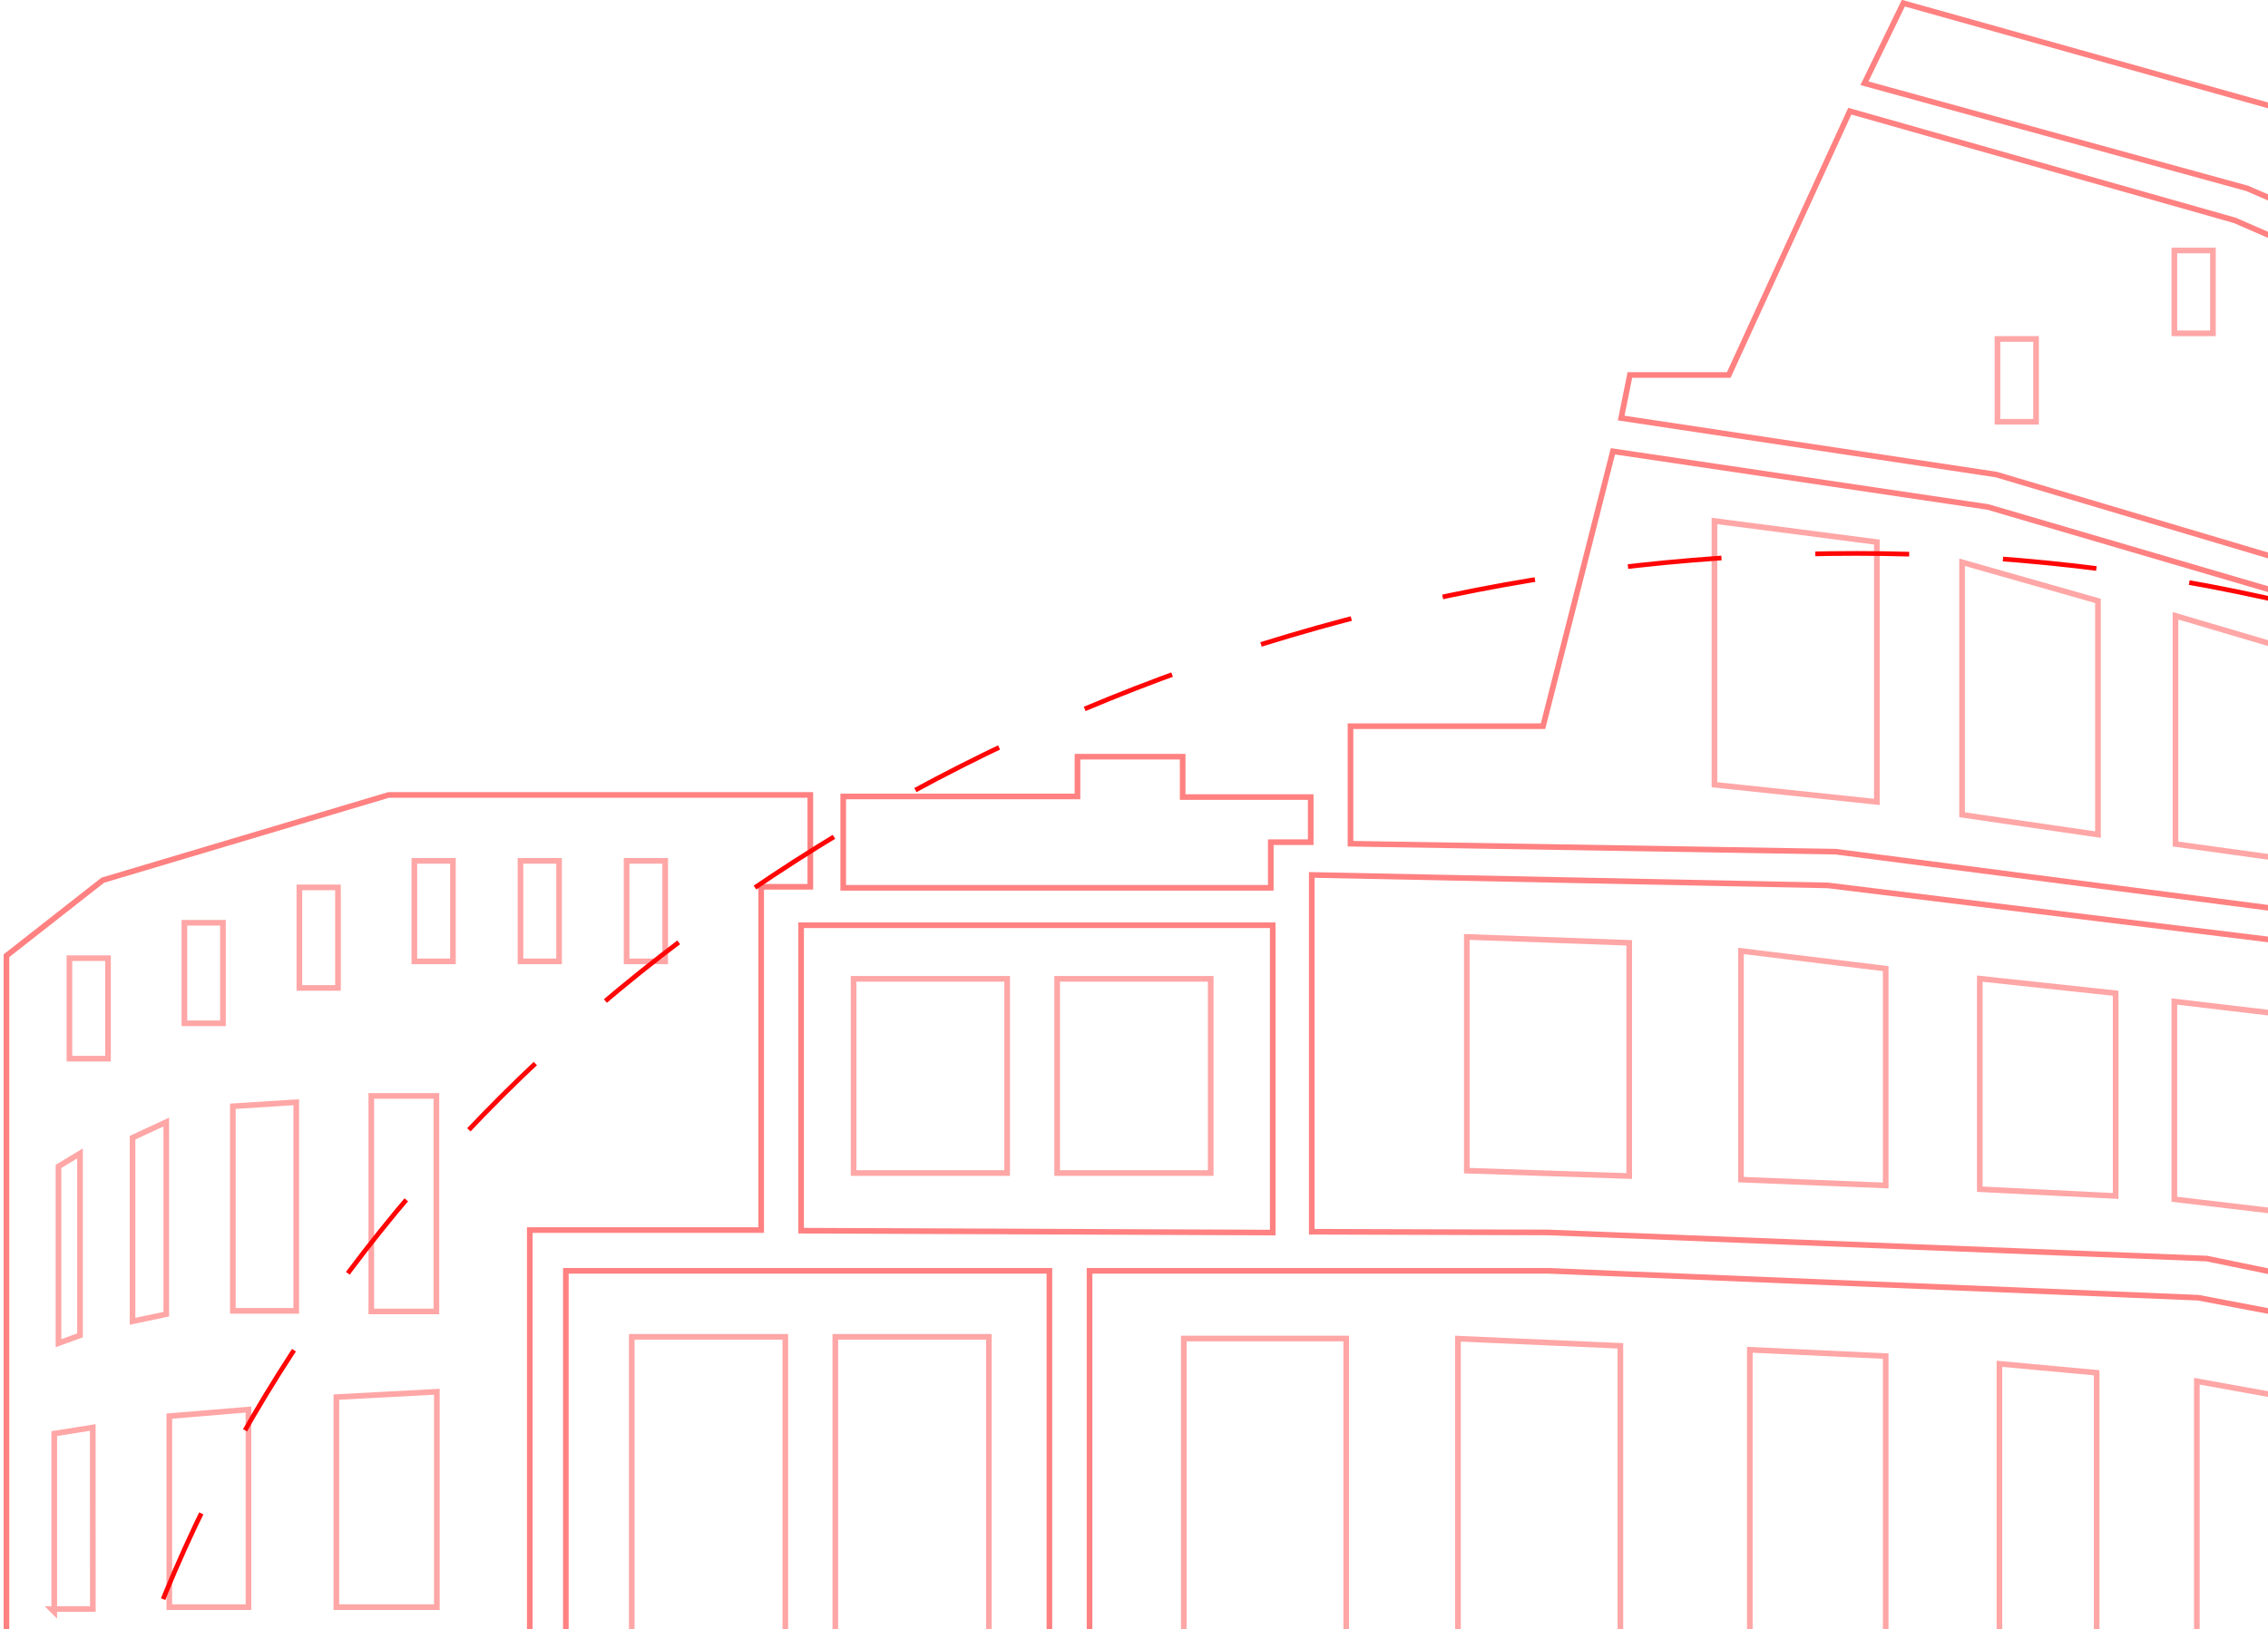 <?xml version="1.0" encoding="UTF-8"?>
<svg width="483px" height="347px" viewBox="0 0 483 347" version="1.1" xmlns="http://www.w3.org/2000/svg" xmlns:xlink="http://www.w3.org/1999/xlink">
    <!-- Generator: Sketch 44.1 (41455) - http://www.bohemiancoding.com/sketch -->
    <title>Group 5</title>
    <desc>Created with Sketch.</desc>
    <defs></defs>
    <g id="Welcome" stroke="none" stroke-width="1" fill="none" fill-rule="evenodd">
        <g id="Home-desktop-Copy" transform="translate(-957, -677)">
            <g id="Group-5" transform="translate(918, 677)">
                <g id="colosseum" opacity="0.495" transform="translate(331, 179) scale(-1, 1) translate(-331, -179) translate(40, 0)" stroke="#FF0000" stroke-width="1.2">
                    <polygon id="Path-6" points="0.666 357.834 0.666 298.158 114.845 276.421 253.222 270.693 350.965 270.693 350.965 355.386"></polygon>
                    <polygon id="Path-7" points="0.792 291.175 0.792 235.13 79.668 202.596 193.731 188.598 303.646 186.366 303.646 262.366 253.271 262.52 113.046 268.08"></polygon>
                    <polygon id="Path-8" points="0.681 228.422 0.681 172.006 59.531 137.367 159.645 107.989 239.511 96.13 254.395 154.687 295.393 154.687 295.393 179.716 192.075 181.412 77.648 196.258"></polygon>
                    <polygon id="Path-9" points="0.525 164.294 0.525 107.335 48.057 72.603 107.083 46.938 189.058 23.68 214.838 79.875 235.897 79.875 237.751 89.047 157.879 101.078 57.658 130.914"></polygon>
                    <polygon id="Path-10" points="0.197 74.739 0.197 98.342 43.346 66.565 104.439 40.127 185.943 17.731 177.657 0.673 96.885 23.318 36.055 48.264"></polygon>
                    <polygon id="Path-11" points="462.494 350.75 462.494 270.693 359.515 270.693 359.515 354.055"></polygon>
                    <polygon id="Path-12" points="412.392 262.142 412.392 197.081 311.954 197.081 311.954 262.547"></polygon>
                    <polygon id="Path-13" points="403.423 189.111 312.373 189.111 312.373 179.39 303.865 179.39 303.865 169.778 331.137 169.778 331.137 161.181 353.535 161.181 353.535 169.65 403.423 169.65"></polygon>
                    <polygon id="Path-14" points="500.222 169.323 561.109 187.486 581.625 203.572 581.625 351.12 470.178 351.12 470.178 262.01 420.9 262.01 420.9 188.89 410.432 188.89 410.432 169.323"></polygon>
                    <path d="M98.295,297.248 L98.295,349.863 L115.152,349.863 L115.152,294.21 L98.295,297.248 Z" id="Rectangle-2-Copy-3" opacity="0.704"></path>
                    <path d="M136.49,292.408 L136.49,349.863 L157.192,349.863 L157.192,290.495 L136.49,292.408 Z" id="Rectangle-2-Copy-4" opacity="0.704"></path>
                    <path d="M210.351,351.747 L210.951,351.747 L210.351,352.347 L210.351,351.747 Z M181.416,288.857 L181.416,351.747 L210.351,351.747 L210.351,287.51 L181.416,288.857 Z" id="Rectangle-2-Copy-5" opacity="0.704"></path>
                    <path d="M237.92,286.67 L237.92,347.979 L272.507,347.979 L272.507,285.143 L237.92,286.67 Z" id="Rectangle-2-Copy-6" opacity="0.704"></path>
                    <path d="M296.309,285.116 L296.309,347.979 L330.895,347.979 L330.895,285.116 L296.309,285.116 Z" id="Rectangle-2-Copy-7" opacity="0.704"></path>
                    <path d="M98.542,215.857 L98.542,257.985 L119.944,255.45 L119.944,213.329 L98.542,215.857 Z" id="Rectangle-3-Copy-4" opacity="0.704"></path>
                    <path d="M132.445,211.563 L132.445,254.749 L161.381,253.308 L161.381,208.455 L132.445,211.563 Z" id="Rectangle-3-Copy-5" opacity="0.704"></path>
                    <path d="M181.416,206.324 L181.416,252.513 L212.235,251.267 L212.235,202.556 L181.416,206.324 Z" id="Rectangle-3-Copy-6" opacity="0.704"></path>
                    <path d="M236.037,200.829 L236.037,250.504 L270.623,249.355 L270.623,199.57 L236.037,200.829 Z" id="Rectangle-3-Copy-7" opacity="0.704"></path>
                    <path d="M183.299,115.464 L183.299,170.812 L217.885,167.155 L217.885,110.97 L183.299,115.464 Z" id="Rectangle-3-Copy-8" opacity="0.704"></path>
                    <path d="M136.212,127.995 L136.212,177.776 L165.148,173.552 L165.148,119.766 L136.212,127.995 Z" id="Rectangle-3-Copy-9" opacity="0.704"></path>
                    <path d="M98.295,137.487 L98.295,182.741 L119.697,179.783 L119.697,131.167 L98.295,137.487 Z" id="Rectangle-3-Copy-10" opacity="0.704"></path>
                    <path d="M111.726,53.358 L111.726,71 L119.944,71 L119.944,53.358 L111.726,53.358 Z" id="Rectangle-3-Copy-18" opacity="0.704"></path>
                    <path d="M149.396,72.2 L149.396,89.842 L157.614,89.842 L157.614,72.2 L149.396,72.2 Z" id="Rectangle-3-Copy-19" opacity="0.704"></path>
                    <rect id="Rectangle-4" opacity="0.704" x="559.998" y="204.095" width="8.217" height="21.411"></rect>
                    <rect id="Rectangle-4-Copy" opacity="0.704" x="535.513" y="196.558" width="8.217" height="21.411"></rect>
                    <rect id="Rectangle-4-Copy-2" opacity="0.704" x="511.027" y="189.021" width="8.217" height="21.411"></rect>
                    <rect id="Rectangle-4-Copy-3" opacity="0.704" x="486.542" y="183.368" width="8.217" height="21.411"></rect>
                    <rect id="Rectangle-4-Copy-4" opacity="0.704" x="463.94" y="183.368" width="8.217" height="21.411"></rect>
                    <rect id="Rectangle-4-Copy-5" opacity="0.704" x="441.338" y="183.368" width="8.217" height="21.411"></rect>
                    <polygon id="Path-15" opacity="0.704" points="570.547 286.107 570.547 248.455 565.96 245.685 565.96 284.441"></polygon>
                    <polygon id="Path-16" opacity="0.704" points="554.771 242.337 547.589 238.999 547.589 279.933 554.771 281.441"></polygon>
                    <polygon id="Path-18" opacity="0.704" points="533.41 279.222 533.41 235.64 519.911 234.78 519.911 279.222"></polygon>
                    <rect id="Rectangle-5" opacity="0.704" x="490.062" y="233.439" width="13.868" height="45.905"></rect>
                    <path d="M571.445,342.734 L572.045,342.734 L571.445,343.334 L571.445,342.734 Z M563.24,304.061 L563.228,342.734 L571.445,342.734 L571.445,305.368 L563.24,304.061 Z" id="Rectangle-7" opacity="0.704"></path>
                    <path d="M530.084,300.241 L530.084,342.326 L546.941,342.326 L546.941,301.644 L530.084,300.241 Z" id="Rectangle-9" opacity="0.704"></path>
                    <path d="M489.968,296.454 L489.968,342.326 L511.37,342.326 L511.37,297.587 L489.968,296.454 Z" id="Rectangle-11" opacity="0.704"></path>
                    <rect id="Rectangle-12" opacity="0.704" x="372.406" y="284.752" width="32.703" height="62.863"></rect>
                    <rect id="Rectangle-12-Copy" opacity="0.704" x="415.755" y="284.752" width="32.703" height="62.863"></rect>
                    <rect id="Rectangle-12-Copy-3" opacity="0.704" x="325.166" y="208.497" width="32.703" height="41.365"></rect>
                    <rect id="Rectangle-12-Copy-2" opacity="0.704" x="368.515" y="208.497" width="32.703" height="41.365"></rect>
                </g>
                <ellipse id="Oval-2-Copy-2" stroke="#FF0606" stroke-dasharray="20" transform="translate(411.392, 424.106) rotate(-11) translate(-411.392, -424.106) " cx="411.392" cy="424.106" rx="360" ry="304"></ellipse>
            </g>
        </g>
    </g>
</svg>